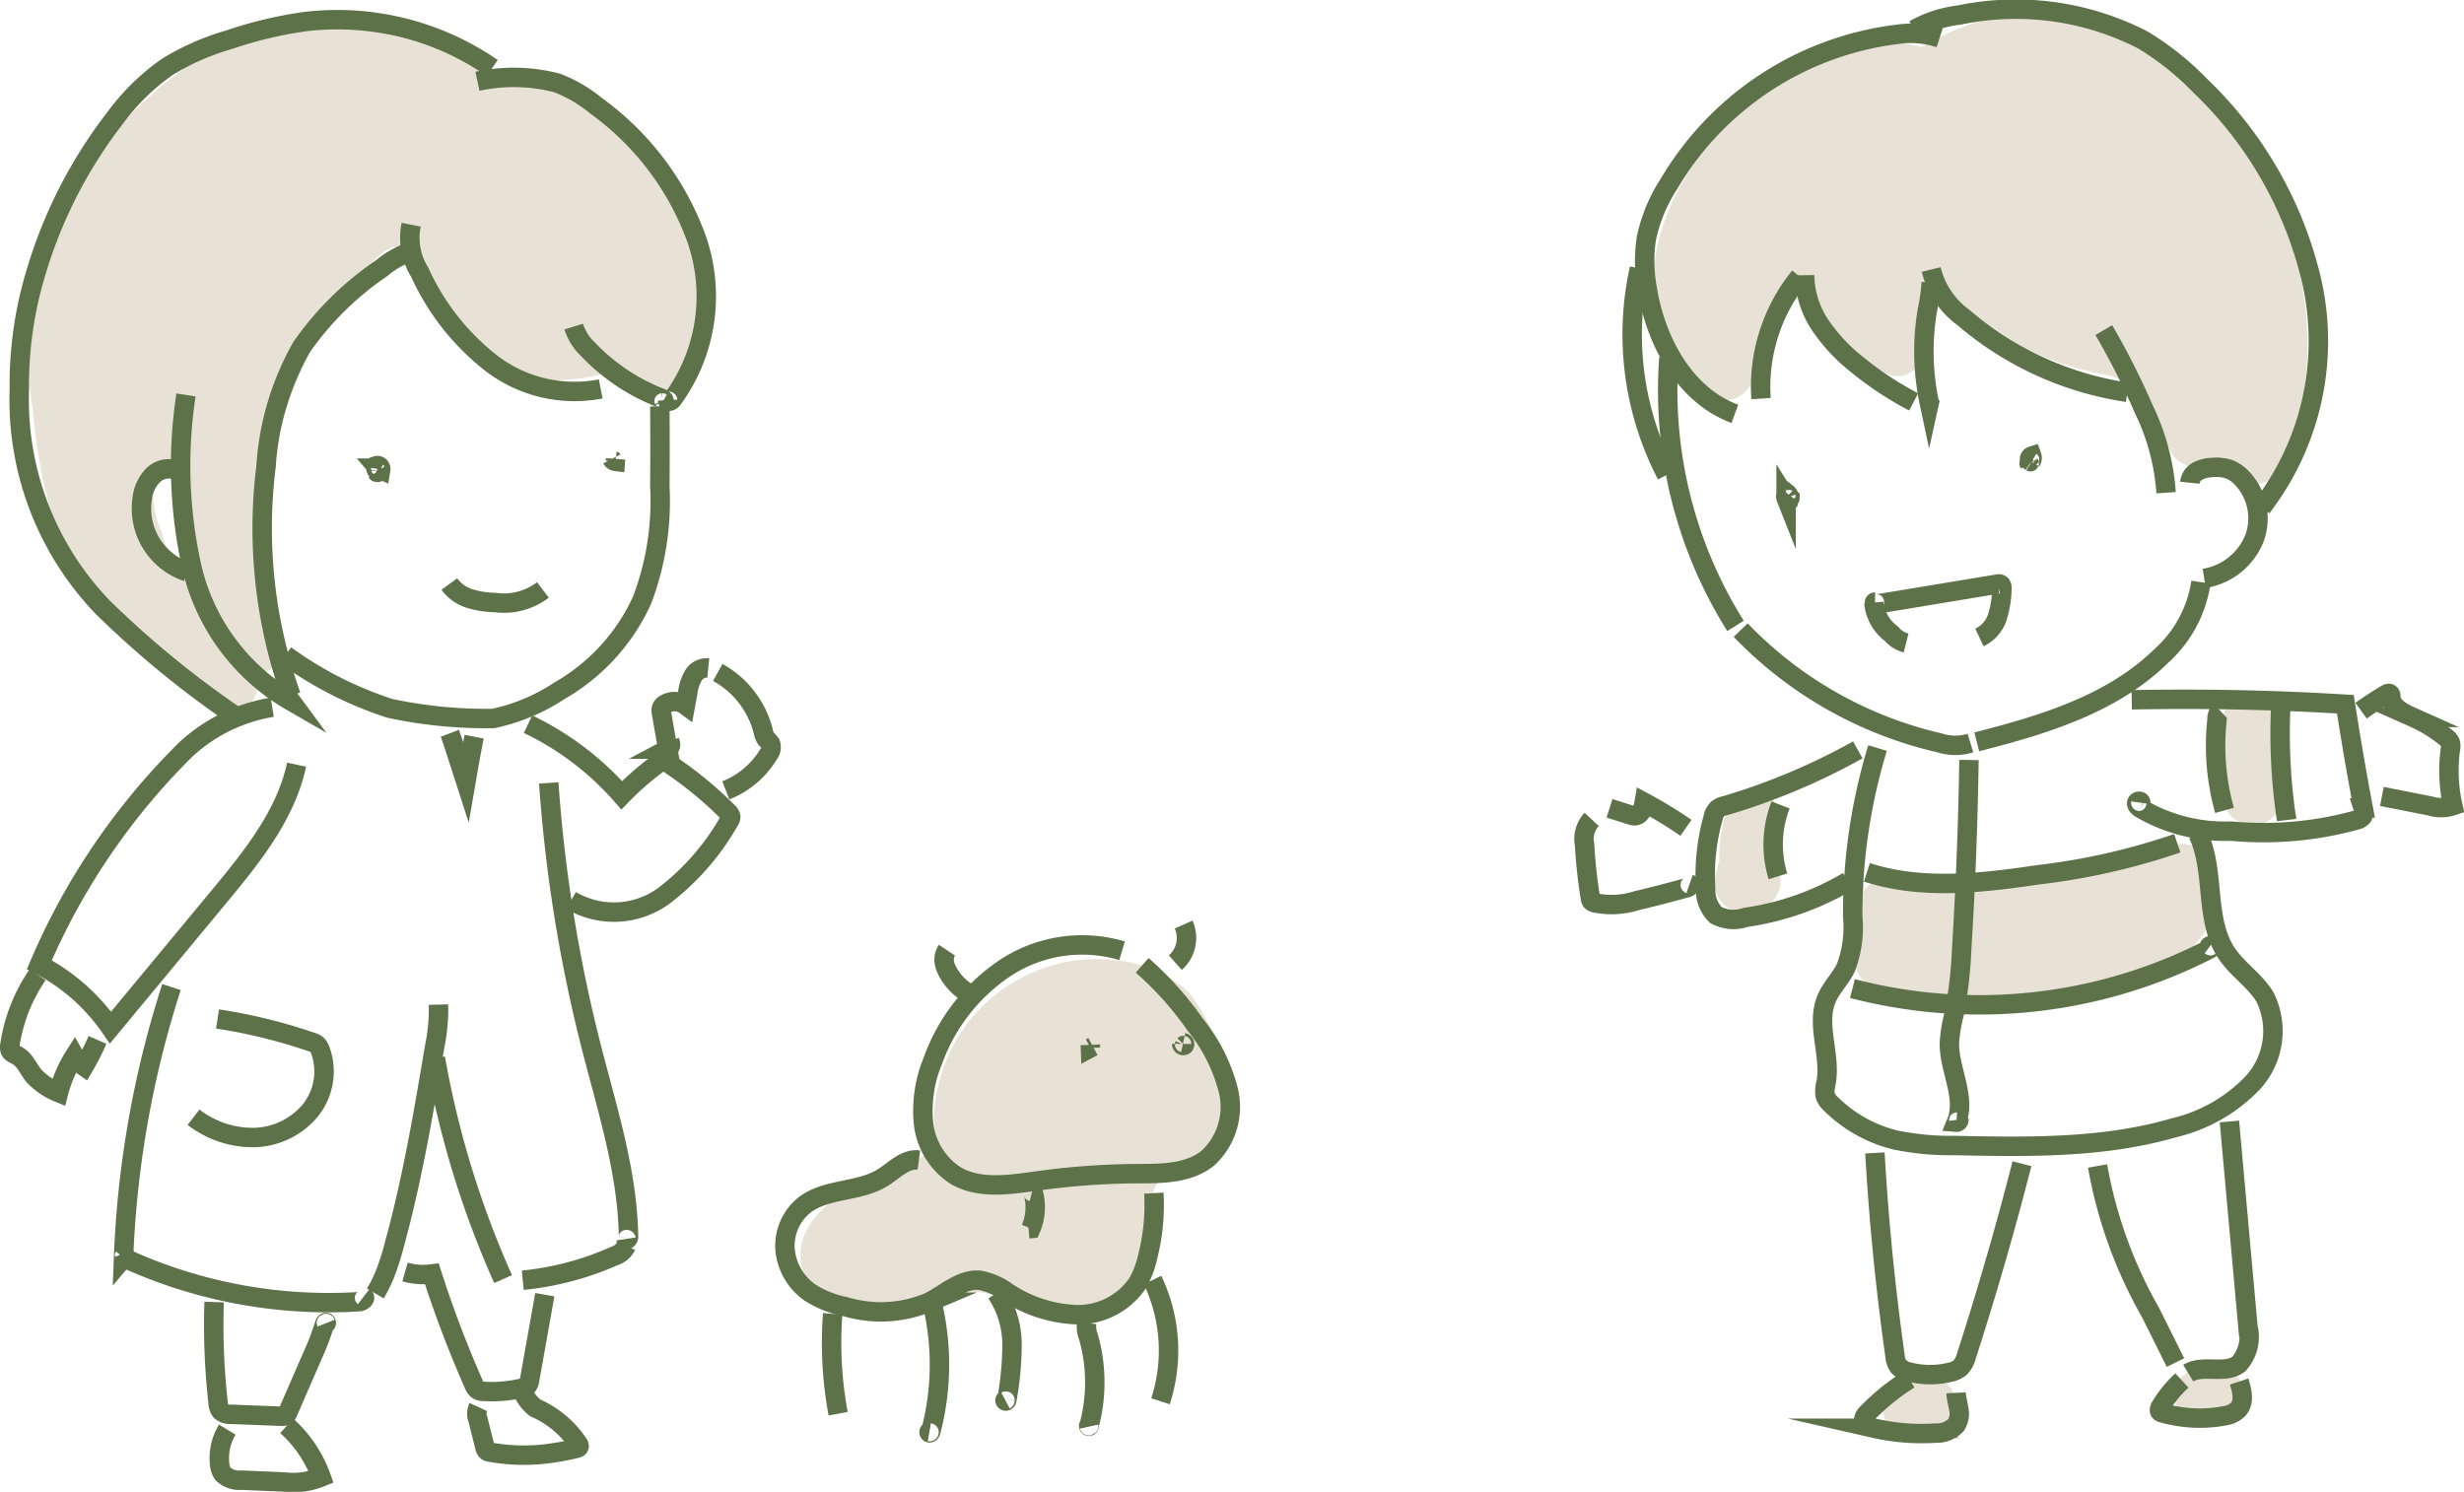 <svg xmlns="http://www.w3.org/2000/svg" width="126.847" height="76.81"><g data-name="1fのコピー"><g data-name="bのコピー 3" fill="#e8e1d6"><path data-name="パス 2178" d="M33.867 9.001c-2.111-2.824-5.163-5.515-8.9-5.4a1.633 1.633 0 00-.2.026 16.529 16.529 0 00-9.294-2.2c-3.764.113-6.557 2.212-9.088 4.808C3.71 8.979 1.75 11.781 1.43 15.702a26.412 26.412 0 00.265 5.475 28.983 28.983 0 00.965 5.317c1.329 4.082 4.921 7.058 8.036 9.807a1.535 1.535 0 002.522-1.566 1.447 1.447 0 001.215-1.867 20.537 20.537 0 013.723-18.151 8.494 8.494 0 011.536-1.7c.772-.566.97-.248 1.348.449a14.443 14.443 0 002.958 3.887 7.449 7.449 0 004.191 2.227 9.962 9.962 0 002.73-.305c.49-.094 1.524-.347 1.868.192.561.878 2.15 1.114 2.648 0 1.597-3.569.721-7.403-1.568-10.466zM9.203 29.062c-.168.066-.259-.018-.274-.25a4.04 4.04 0 01-.583-1.352 4.99 4.99 0 01-.352-3.176c.46-1.249.891-.149 1.058.615.217 1 .289 2.03.461 3.035.073.426.163.846.257 1.266a1.888 1.888 0 00-.567-.138z"/><path data-name="パス 2179" d="M114.932 6.37c-1.863-2.505-4.25-4.68-7.37-5.4a11.324 11.324 0 00-8.618 1.459c-1.856-.576-4.073.109-5.758.884a15.383 15.383 0 00-5.6 4.617c-2.907 3.75-3.846 9.321.422 12.475a1.54 1.54 0 002.252-.917 14.927 14.927 0 011.218-3.756c.128-.258.538-1.309.911-1.407a3.046 3.046 0 01.417.621 8.447 8.447 0 004.43 4.338c.986.4 1.889-.594 1.941-1.479a17.69 17.69 0 01.372-2.816c.019-.095.047-.188.07-.282.287.2.691.466.729.5a33.753 33.753 0 003.84 2.686 15.574 15.574 0 004.337 1.431c1.689.388 2.585 2.542 3.254 3.983a1.545 1.545 0 002.408.31.322.322 0 01.512.219c.389 1.608 2.437 1.292 2.956 0 2.32-5.766.921-12.566-2.723-17.466z"/><path data-name="パス 2180" d="M91.593 43.601a6.389 6.389 0 01.189-.84 1.534 1.534 0 00-2.957-.815 7.414 7.414 0 00-.312 2.432 1.217 1.217 0 00-.112.295l-.088.384a1.552 1.552 0 00.549 1.612 1.456 1.456 0 00.726.3 1.508 1.508 0 00.692-.082l.061-.008-.1.04a.924.924 0 01.179-.052 1.489 1.489 0 00.915-.563 1.565 1.565 0 00.274-1.337c-.007-.036-.011-.072-.017-.107a6.252 6.252 0 01.001-1.259z"/><path data-name="パス 2181" d="M117.397 40.442a2.475 2.475 0 01-.126-.456 6.841 6.841 0 01.04-1.2q.09-.813.184-1.623a1.527 1.527 0 00-.45-1.084 1.533 1.533 0 00-2.168 0l-.24.31a1.533 1.533 0 00-.209.774c-.078.693-.175 1.387-.228 2.083a4.672 4.672 0 00.451 2.491 1.527 1.527 0 002.665-1.49z"/><path data-name="パス 2182" d="M113.816 45.133a1.623 1.623 0 00-.433-1.252 1.564 1.564 0 00-2.168 0 5.478 5.478 0 01-2.715.778c-1.2.184-2.412.321-3.624.422a59.577 59.577 0 01-7.665.131 1.489 1.489 0 00-1.323.759c-.862 1.913-1.074 5.021 1.656 5.291a43.826 43.826 0 006.419.174c3.54-.172 9.817-.841 10.136-5.429a1.331 1.331 0 00-.283-.874z"/><path data-name="パス 2183" d="M100.65 71.936a1.618 1.618 0 00-.738-.955 1.725 1.725 0 00-.849-.234 1.366 1.366 0 00-.51.079 8.17 8.17 0 00-.483.2c-.045.021-.089.044-.133.068s-.078.048-.116.074c-.145.1-.284.211-.42.323a1.143 1.143 0 00-.317.493 1.389 1.389 0 000 1.182 1.142 1.142 0 00.317.493l.31.24a1.523 1.523 0 00.774.21l.408-.055a1.553 1.553 0 00.372-.16 1.529 1.529 0 00.662-.194 2.717 2.717 0 00.32-.248 1.12 1.12 0 00.324-.5.811.811 0 00.107-.4 1.109 1.109 0 00-.028-.616z"/><path data-name="パス 2184" d="M115.45 71.417l-.155-.366a1.54 1.54 0 00-.55-.55l-.016-.008c-.118-.054-.255-.109-.375-.158l-.033-.012a.415.415 0 00-.067-.016 3.36 3.36 0 00-.47-.059h-.056c-.135.016-.283.035-.418.056a.514.514 0 00-.067.016l-.033.013a8.793 8.793 0 00-.376.158l-.015.008a.344.344 0 00-.06.036c-.1.075-.218.165-.318.245l-.014.011a.229.229 0 00-.027.027 1.573 1.573 0 000 2.168l.31.24a1.531 1.531 0 00.774.209l.407-.055c.03-.008.054-.025.083-.035a1.6 1.6 0 001.321-.75l.155-.366a1.547 1.547 0 000-.812z"/><path data-name="パス 2185" d="M63.26 57.697a10.028 10.028 0 00-1.936-6.441c-1.319-1.554-3.793-2.042-5.735-1.83a8.412 8.412 0 00-7.5 8.587 1.684 1.684 0 01-.866 1.676 16.771 16.771 0 01-2.774 1.209c-1.783.765-3.814 2.427-3.1 4.627.777 2.413 3.914 1.8 5.787 1.44a15.73 15.73 0 013.075-.46 10.1 10.1 0 013.076.9 4.647 4.647 0 005.7-2.579c.485-1.153.142-2.254.373-3.417.176-.885 1.248-1.062 1.995-1.224a1.514 1.514 0 001.073-1.17 1.41 1.41 0 00.832-1.318z"/></g><g data-name="sのコピー 3" fill="none" stroke="#5d7248" stroke-miterlimit="10"><path data-name="パス 2186" d="M99.419 13.875a4.327 4.327 0 001.667 2.479 16.728 16.728 0 008.43 3.845"/><path data-name="パス 2187" d="M108.304 16.996a38.449 38.449 0 012.055 4.063 11.63 11.63 0 011.151 4.31"/><path data-name="パス 2188" d="M112.733 24.853a.764.764 0 01.41-.6 1.735 1.735 0 01.734-.183 2.123 2.123 0 01.859.084 1.828 1.828 0 01.612.393 3 3 0 01.707 3.179 3.352 3.352 0 01-2.581 2.053"/><path data-name="パス 2189" d="M99.42 14.545a9.571 9.571 0 01-.2 1.436 12.728 12.728 0 00.1 4.753l.048-.217"/><path data-name="パス 2190" d="M92.901 14.17a4.73 4.73 0 00.824 2.6 9.088 9.088 0 001.89 2.011 16.888 16.888 0 002.9 1.911"/><path data-name="パス 2191" d="M92.65 14.243a9.008 9.008 0 00-1.992 6.278"/><path data-name="パス 2192" d="M99.85 1.954a4.725 4.725 0 00-2.142-.19A15.892 15.892 0 0085.935 9.44a8.3 8.3 0 00-1.178 2.825 7.733 7.733 0 00.033 2.544c.426 2.734 1.926 5.533 4.52 6.5"/><path data-name="パス 2193" d="M85.915 18.426a22.81 22.81 0 003.43 13.8"/><path data-name="パス 2194" d="M84.398 13.825a15.656 15.656 0 001.4 10.629"/><path data-name="パス 2195" d="M89.611 32.443a20.583 20.583 0 0010.246 5.807 2.616 2.616 0 001.581.007"/><path data-name="パス 2196" d="M101.764 38.194c3.427-.871 6.978-1.944 9.5-4.422a6.349 6.349 0 002.042-3.8"/><path data-name="パス 2197" d="M96.467 31.025a2.241 2.241 0 00.9 1.6 1.444 1.444 0 00.76.479"/><path data-name="パス 2198" d="M96.529 30.999c-.082 0 .021.119.1.1l6.2-1.026a.238.238 0 01.15.008c.08.042.084.152.079.242a5.237 5.237 0 01-.228 1.433 1.756 1.756 0 01-.929 1.065"/><path data-name="パス 2199" d="M92.039 25.509l.11.115c0 .091-.153.1-.2.025a.262.262 0 01.037-.258.314.314 0 01.112.328.055.055 0 01-.071-.071"/><path data-name="パス 2200" d="M104.469 23.87c-.029-.048.038-.116.087-.089a.168.168 0 01.041-.3.292.292 0 01-.034.264"/><path data-name="パス 2201" d="M98.539 1.53a6.17 6.17 0 012.318-.755 14.276 14.276 0 019.458 1.283 14.647 14.647 0 012.949 2.351 20.286 20.286 0 015.759 10.138 14.009 14.009 0 01-2.336 11.23l-.281-.155"/><path data-name="パス 2202" d="M109.741 36.031q5.5-.109 11 .228.415 2.678.916 5.342a.569.569 0 01-.036.442.554.554 0 01-.292.173 17.976 17.976 0 01-6.469.576 8.59 8.59 0 01-4.693-1.188c-.089-.063-.185-.152-.169-.261s.224-.122.209-.013"/><path data-name="パス 2203" d="M117.418 36.285a29.932 29.932 0 00.295 5.922l-.023-.262"/><path data-name="パス 2204" d="M114.3 36.601a.532.532 0 00-.165.44 12.3 12.3 0 00.384 4.683"/><path data-name="パス 2205" d="M121.55 36.591q.627-.45 1.294-.843c.059-.035.137-.068.19-.025s.042.1.045.15c.028.554.65.84 1.156 1.066a7.488 7.488 0 011.7 1.048.621.621 0 01.2.228.681.681 0 01.012.359 8.186 8.186 0 00.125 2.91 1.9 1.9 0 01-1.153.016l-2.5-.494"/><path data-name="パス 2206" d="M96.656 38.515a29.427 29.427 0 00-1.278 8.683 5.851 5.851 0 01-.358 2.637c-.276.559-.744 1.011-.987 1.585-.567 1.341.235 2.891-.026 4.322a1.436 1.436 0 00-.039.689 1.071 1.071 0 00.291.409 7.116 7.116 0 003.335 1.859 14.173 14.173 0 003.027.28c3.793.078 7.656.148 11.3-.915a8.2 8.2 0 004.06-2.325 3.935 3.935 0 00.622-4.4c-.507-.851-1.4-1.409-1.957-2.229-1.2-1.763-.57-4.237-1.491-6.16"/><path data-name="パス 2207" d="M96.109 44.914c2.825.917 5.889.557 8.827.125a34.144 34.144 0 007.15-1.623"/><path data-name="パス 2208" d="M95.364 50.897a25.877 25.877 0 0018.359-2.02c.062-.032.133-.084.119-.152s-.153-.012-.1.028"/><path data-name="パス 2209" d="M101.363 39.129q-.074 4.881-.376 9.755a22.38 22.38 0 01-.374 3.268 8.213 8.213 0 00-.258 1.526c-.028 1.393.887 2.816.36 4.1a.119.119 0 00.127-.135"/><path data-name="パス 2210" d="M95.64 38.609a33.592 33.592 0 01-6.827 2.873.954.954 0 00-.38.158.891.891 0 00-.241.46 10.935 10.935 0 00-.384 3.671 1.759 1.759 0 00.527 1.34 1.9 1.9 0 001.524.124 14.344 14.344 0 005.27-1.853"/><path data-name="パス 2211" d="M81.941 42.189a1.466 1.466 0 00-.367 1.291 25.763 25.763 0 00.3 2.757.334.334 0 00.053.155.318.318 0 00.163.09 4.277 4.277 0 002.178-.114q1.314-.308 2.612-.674c.09-.025.189-.15.1-.181"/><path data-name="パス 2212" d="M82.858 41.617l1.075.343a.683.683 0 00.218.043c.308-.007.441-.388.492-.692a21.736 21.736 0 012.15 1.313"/><path data-name="パス 2213" d="M107.983 60.033a23.473 23.473 0 002.736 7.563l1.274 2.558"/><path data-name="パス 2214" d="M114.771 57.743l.954 10.582a2.088 2.088 0 01-.475 1.908c-.713.543-1.834 0-2.6.464"/><path data-name="パス 2215" d="M96.521 59.361q.3 5.243 1.035 10.448a1.092 1.092 0 00.17.527.987.987 0 00.561.305 4.369 4.369 0 002.1.012 1.182 1.182 0 00.517-.233 1.357 1.357 0 00.333-.627q1.578-4.893 2.854-9.876"/><path data-name="パス 2216" d="M112.326 71.077a6.076 6.076 0 00-1.093 1.336c-.053.088-.1.211-.027.283a.241.241 0 00.124.051 6.956 6.956 0 003.334.122 1.2 1.2 0 00.562-.309c.334-.372.2-.953.041-1.428"/><path data-name="パス 2217" d="M98.29 71.012a11.731 11.731 0 00-2.157 1.745.561.561 0 00-.188.312c-.025.262.29.409.546.468a10.946 10.946 0 003.155.248 1.358 1.358 0 001.056-.418 1.121 1.121 0 00.137-.817c-.041-.28-.128-.554-.142-.836"/><path data-name="パス 2218" d="M24.579 4.185a8.855 8.855 0 014.108.088 7.293 7.293 0 012.014 1.183 14.566 14.566 0 015.161 6.851 8.966 8.966 0 01-1.251 8.264c-.067.083-.238.137-.243.031"/><path data-name="パス 2219" d="M21.168 11.57a3.35 3.35 0 00.44 2.447 12.467 12.467 0 003.664 4.669 7.042 7.042 0 005.653 1.338"/><path data-name="パス 2220" d="M29.537 16.815a2.624 2.624 0 00.723 1.158 10.3 10.3 0 003.759 2.522.26.26 0 01.164.121c.027.064-.041.157-.1.123"/><path data-name="パス 2221" d="M21.158 12.957a4.6 4.6 0 00-1.5.843 15.926 15.926 0 00-4.132 4.072 14.259 14.259 0 00-1.829 6.135 25.706 25.706 0 001.288 11.812"/><path data-name="パス 2222" d="M9.575 20.336a24.032 24.032 0 00.291 8.826 10.785 10.785 0 005.12 6.941.612.612 0 00-.454-.248"/><path data-name="パス 2223" d="M9.016 24.183a1.168 1.168 0 00-1.175.328 2.071 2.071 0 00-.52 1.156 3.435 3.435 0 002.31 3.775"/><path data-name="パス 2224" d="M33.968 20.92a244.46 244.46 0 010 4.107 14.377 14.377 0 01-.917 5.88 10.275 10.275 0 01-4.245 4.655 9.884 9.884 0 01-3.411 1.43 23.666 23.666 0 01-5.314-.519 19 19 0 01-5.388-2.741"/><path data-name="パス 2225" d="M25.34 3.5a14.04 14.04 0 00-9.656-2.385 21.366 21.366 0 00-3.882.927 12.932 12.932 0 00-3.188 1.4 11.474 11.474 0 00-2.687 2.631 24.2 24.2 0 00-4.046 7.86 19.893 19.893 0 00-.886 6.111 15.406 15.406 0 004.3 11.228 49.836 49.836 0 006.727 5.528"/><path data-name="パス 2226" d="M14.014 36.413a8.608 8.608 0 00-4.44 2.168A34.709 34.709 0 002.026 49.67a10.106 10.106 0 013.663 3.236l5.567-6.718c1.7-2.051 3.455-4.213 4.013-6.818"/><path data-name="パス 2227" d="M28.25 40.31a76.458 76.458 0 002.193 13.6c.824 3.227 1.867 6.449 1.914 9.779 0 .084-.115.186-.128.1"/><path data-name="パス 2228" d="M22.573 51.724a9.4 9.4 0 01-.193 2.144c-.458 2.717-.915 5.438-1.547 8.12q-.25 1.062-.537 2.115a13.232 13.232 0 01-.48 1.5 7.354 7.354 0 01-.493.994"/><path data-name="パス 2229" d="M8.828 50.82A51.768 51.768 0 006.36 64.762a.24.24 0 00.039-.245"/><path data-name="パス 2230" d="M6.572 64.847a25.2 25.2 0 0011.908 2.174c.16-.01.376-.173.248-.271"/><path data-name="パス 2231" d="M22.412 54.48a48.54 48.54 0 003.487 11.376"/><path data-name="パス 2232" d="M26.912 65.915a15.27 15.27 0 004.731-1.255.99.99 0 00.6-.519"/><path data-name="パス 2233" d="M23.157 37.754c.086.225.16.454.234.683l.59 1.827q.2-1.17.427-2.335"/><path data-name="パス 2234" d="M11.199 52.464a27.775 27.775 0 014.878 1.2.737.737 0 01.214.1.662.662 0 01.189.286 3.2 3.2 0 01-.512 3.132 3.89 3.89 0 01-2.911 1.386 4.992 4.992 0 01-3.094-1.046"/><path data-name="パス 2235" d="M1.937 50.185A8.615 8.615 0 00.51 53.801a.505.505 0 00.009.262c.06.153.241.211.384.293.392.223.56.692.847 1.041a3.606 3.606 0 001.265.859 6.622 6.622 0 01.82-1.886 1.626 1.626 0 00.49.538 12.778 12.778 0 00.694-1.365"/><path data-name="パス 2236" d="M27.182 37.285a15.032 15.032 0 014.826 3.661 15.05 15.05 0 011.824-1.6.42.42 0 01.611-.02 19.4 19.4 0 013.032 2.489.394.394 0 01.144.242.4.4 0 01-.089.227 12.776 12.776 0 01-3.334 3.824 4.358 4.358 0 01-4.8.253"/><path data-name="パス 2237" d="M36.463 34.392a.8.8 0 00-.774.4 2.352 2.352 0 00-.283.873l-.119.646a.951.951 0 00-1.042-.06.4.4 0 00-.194.218.531.531 0 000 .234l.327 1.868a.268.268 0 00.112-.36"/><path data-name="パス 2238" d="M36.95 34.622a4.811 4.811 0 012.344 3.037.962.962 0 00.153.39 1.734 1.734 0 01.218.234.563.563 0 01-.092.538 4.486 4.486 0 01-2.207 1.872"/><path data-name="パス 2239" d="M20.85 65.492a3.431 3.431 0 001.384.1 57.554 57.554 0 002.156 5.676.645.645 0 00.2.293.61.61 0 00.308.077 6.8 6.8 0 001.957-.164.544.544 0 00.3-.139.573.573 0 00.111-.292l.781-4.383"/><path data-name="パス 2240" d="M11.023 67.037a35.883 35.883 0 00.206 5.192.723.723 0 00.143.425.736.736 0 00.532.164l2.569.1a.387.387 0 00.24-.044.393.393 0 00.111-.167l1.256-2.889a13.418 13.418 0 00.635-1.66c.01-.035.035-.075.07-.067s-.005.075-.018.042"/><path data-name="パス 2241" d="M24.622 72.442a.818.818 0 00-.017.643l.355 1.41a.384.384 0 00.105.211.359.359 0 00.171.062 9.761 9.761 0 002.507.124 12.841 12.841 0 001.928-.319c.055-.013.119-.033.139-.086a.179.179 0 00-.042-.152 5.173 5.173 0 00-2.225-1.854 2.143 2.143 0 01-.631-.832"/><path data-name="パス 2242" d="M11.702 73.607a2.805 2.805 0 00-.394 1.786.983.983 0 00.163.484 1.21 1.21 0 00.957.332l2.182.092a3.817 3.817 0 001.924-.251 6.475 6.475 0 00-1.774-2.637"/><path data-name="パス 2243" d="M23.131 30.07a2.04 2.04 0 001.06.751 4.693 4.693 0 001.3.2 3.3 3.3 0 002.459-.647"/><path data-name="パス 2244" d="M19.443 24.261a.22.22 0 01-.066-.282.172.172 0 01.222.192l-.142-.066a.211.211 0 01.05.153c-.011.054-.091.088-.122.043"/><path data-name="パス 2245" d="M31.689 23.624l-.01.129a.239.239 0 01-.18-.126"/><path data-name="パス 2246" d="M57.765 48.952a7.2 7.2 0 00-5.965.853 9.654 9.654 0 00-3.776 4.81 6.708 6.708 0 00-.484 3.206 3.675 3.675 0 001.649 2.7c1.18.7 2.659.493 4.017.308a39.043 39.043 0 015.106-.4c1.345-.006 2.821.046 3.87-.8a3.594 3.594 0 001.056-3.478 8.818 8.818 0 00-1.7-3.386 17.038 17.038 0 00-2.738-3.063"/><path data-name="パス 2247" d="M60.912 53.68a.091.091 0 01.064.125.084.084 0 01-.145-.058"/><path data-name="パス 2248" d="M56.265 53.884l-.129.069-.006-.158"/><path data-name="パス 2249" d="M60.935 47.602a1.7 1.7 0 01-.429 1.963"/><path data-name="パス 2250" d="M48.75 48.922a.88.88 0 00-.148.519 1.34 1.34 0 00.163.545 2.836 2.836 0 001.469 1.34"/><path data-name="パス 2251" d="M53.132 61.355c.042.011.061.06.072.1a2.824 2.824 0 01-.133 1.8l-.12.011"/><path data-name="パス 2252" d="M59.4 61.432a10.75 10.75 0 01-.311 3.249 4.814 4.814 0 01-.529 1.395 3.721 3.721 0 01-3.181 1.611 6.9 6.9 0 01-3.5-1.134 3.583 3.583 0 00-1.418-.632c-.967-.1-1.768.678-2.634 1.12a6.366 6.366 0 01-4.318.231 5.234 5.234 0 01-1.776-.7 3.028 3.028 0 01-1.315-2.2 2.694 2.694 0 011-2.332c1.132-.869 2.8-.649 4.012-1.4.606-.375 1.168-1.006 1.874-.912"/><path data-name="パス 2253" d="M59.334 65.904a8.433 8.433 0 01.409 6.243"/><path data-name="パス 2254" d="M55.94 68.118a1.488 1.488 0 00.092.71 8.567 8.567 0 01.028 4.6c-.005.018-.025-.018-.006-.02s.027.022.031.04"/><path data-name="パス 2255" d="M51.299 66.577a4.789 4.789 0 01.8 2.663 16.152 16.152 0 01-.261 2.805c-.005.035-.014.076-.047.091s-.074-.039-.042-.056"/><path data-name="パス 2256" d="M48.039 67.321a13.5 13.5 0 01-.12 6.375c-.009.034-.025.073-.059.078s-.047-.063-.013-.057"/><path data-name="パス 2257" d="M42.867 67.646a19.863 19.863 0 00.281 5.14"/><path data-name="パス 2258" d="M91.664 41.445a5.632 5.632 0 00-.136 3.676"/></g></g></svg>